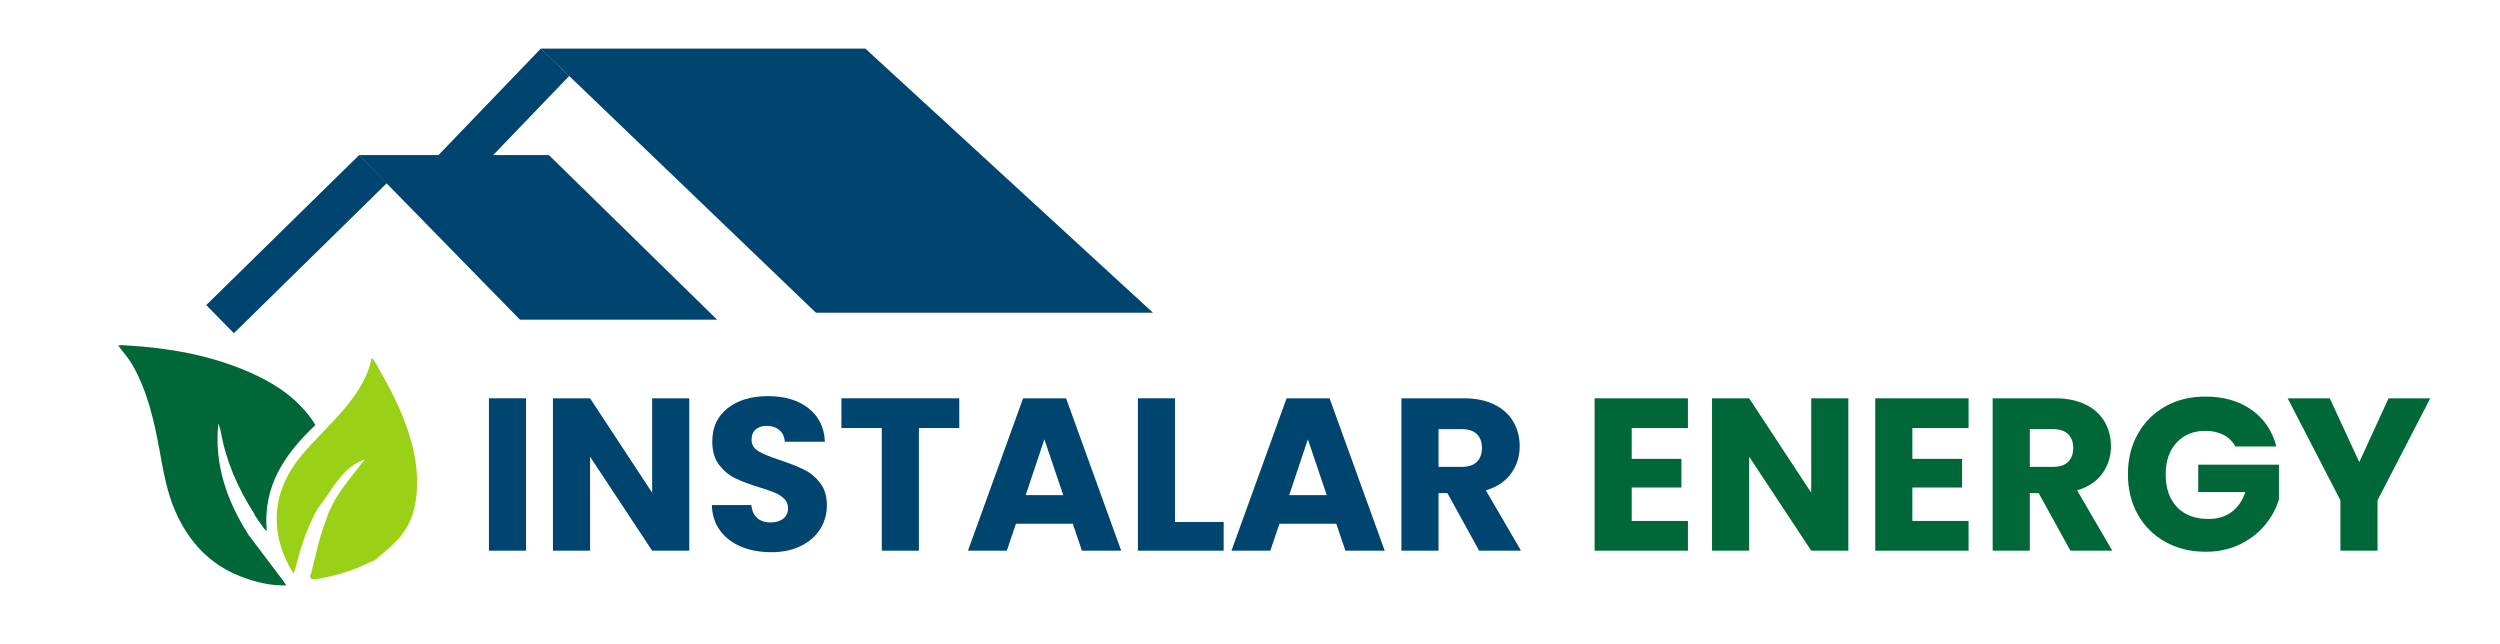 <svg xmlns="http://www.w3.org/2000/svg" xmlns:xlink="http://www.w3.org/1999/xlink" version="1.1" width="233" height="60" viewBox="0 0 233 60">
<defs>
<clipPath id="clip_0">
<path transform="matrix(1,0,0,-1,0,60)" d="M0 60H233V0H0Z"/>
</clipPath>
</defs>
<g id="layer_1" data-name="Layer 1">
<path transform="matrix(1,0,0,-1,0,60)" d="M49.027 8.677H45.568V22.878H49.027Z" fill="#004470"/>
<path transform="matrix(1,0,0,-1,64.239,51.323)" d="M0 0H-3.459L-9.245 8.761V0H-12.704V14.201H-9.245L-3.459 5.401V14.201H0Z" fill="#004470"/>
<g clip-path="url(#clip_0)">
<path transform="matrix(1,0,0,-1,69.095,50.958)" d="M0 0C-.823 .336-1.48 .836-1.972 1.497-2.465 2.157-2.725 2.953-2.751 3.885H.931C.984 3.358 1.166 2.956 1.477 2.68 1.787 2.403 2.191 2.265 2.69 2.265 3.203 2.265 3.607 2.384 3.904 2.618 4.201 2.855 4.35 3.183 4.35 3.601 4.35 3.951 4.231 4.242 3.995 4.471 3.759 4.699 3.469 4.889 3.125 5.036 2.781 5.185 2.292 5.354 1.659 5.543 .741 5.826-.007 6.108-.586 6.393-1.167 6.676-1.666 7.094-2.084 7.647-2.502 8.2-2.711 8.921-2.711 9.813-2.711 11.133-2.232 12.168-1.274 12.916-.317 13.665 .931 14.039 2.468 14.039 4.033 14.039 5.293 13.665 6.251 12.916 7.208 12.168 7.721 11.127 7.788 9.791H4.046C4.019 10.249 3.85 10.61 3.54 10.873 3.229 11.136 2.832 11.268 2.346 11.268 1.928 11.268 1.591 11.156 1.335 10.934 1.079 10.712 .951 10.391 .951 9.973 .951 9.514 1.166 9.156 1.598 8.901 2.03 8.645 2.704 8.368 3.621 8.071 4.538 7.761 5.283 7.464 5.856 7.182 6.43 6.898 6.925 6.486 7.343 5.946 7.761 5.407 7.97 4.714 7.97 3.863 7.97 3.054 7.765 2.319 7.354 1.658 6.942 .998 6.345 .472 5.563 .081 4.781-.311 3.857-.507 2.792-.507 1.753-.507 .822-.338 0 0" fill="#004470"/>
<path transform="matrix(1,0,0,-1,89.405,37.122)" d="M0 0V-2.771H-3.763V-14.201H-7.222V-2.771H-10.985V0Z" fill="#004470"/>
<path transform="matrix(1,0,0,-1,99.095,46.144)" d="M0 0-1.76 5.199-3.5 0ZM.89-2.671H-4.41L-5.26-5.18H-8.881L-3.743 9.021H.263L5.402-5.18H1.74Z" fill="#004470"/>
<path transform="matrix(1,0,0,-1,109.513,48.652)" d="M0 0H4.531V-2.671H-3.459V11.53H0Z" fill="#004470"/>
<path transform="matrix(1,0,0,-1,123.653,46.144)" d="M0 0-1.76 5.199-3.5 0ZM.89-2.671H-4.409L-5.26-5.18H-8.88L-3.743 9.021H.264L5.401-5.18H1.74Z" fill="#004470"/>
<path transform="matrix(1,0,0,-1,134.072,43.514)" d="M0 0H2.145C2.777 0 3.253 .154 3.569 .465 3.887 .775 4.045 1.213 4.045 1.78 4.045 2.318 3.887 2.744 3.569 3.055 3.253 3.364 2.777 3.52 2.145 3.52H0ZM3.782-7.81 .829-2.448H0V-7.81H-3.46V6.392H2.347C3.466 6.392 4.42 6.196 5.208 5.806 5.997 5.415 6.588 4.878 6.979 4.197 7.369 3.517 7.564 2.758 7.564 1.922 7.564 .979 7.299 .135 6.767-.607 6.233-1.349 5.447-1.874 4.409-2.186L7.687-7.81Z" fill="#004470"/>
<path transform="matrix(1,0,0,-1,152.076,39.893)" d="M0 0V-2.873H4.632V-5.543H0V-8.659H5.239V-11.431H-3.459V2.771H5.239V0Z" fill="#006838"/>
<path transform="matrix(1,0,0,-1,172.266,51.323)" d="M0 0H-3.46L-9.245 8.761V0H-12.706V14.201H-9.245L-3.46 5.401V14.201H0Z" fill="#006838"/>
<path transform="matrix(1,0,0,-1,178.232,39.893)" d="M0 0V-2.873H4.633V-5.543H0V-8.659H5.239V-11.431H-3.46V2.771H5.239V0Z" fill="#006838"/>
<path transform="matrix(1,0,0,-1,189.178,43.514)" d="M0 0H2.144C2.776 0 3.253 .154 3.57 .465 3.886 .775 4.046 1.213 4.046 1.78 4.046 2.318 3.886 2.744 3.57 3.055 3.253 3.364 2.776 3.52 2.144 3.52H0ZM3.782-7.81 .83-2.448H0V-7.81H-3.461V6.392H2.347C3.465 6.392 4.42 6.196 5.209 5.806 5.997 5.415 6.587 4.878 6.979 4.197 7.368 3.517 7.563 2.758 7.563 1.922 7.563 .979 7.299 .135 6.766-.607 6.232-1.349 5.448-1.874 4.408-2.186L7.687-7.81Z" fill="#006838"/>
<path transform="matrix(1,0,0,-1,208.334,41.612)" d="M0 0C-.256 .472-.623 .832-1.102 1.083-1.581 1.332-2.143 1.457-2.791 1.457-3.91 1.457-4.808 1.089-5.481 .354-6.156-.381-6.492-1.362-6.492-2.589-6.492-3.897-6.139-4.919-5.432-5.654-4.723-6.39-3.75-6.756-2.508-6.756-1.658-6.756-.939-6.541-.354-6.109 .234-5.678 .661-5.058 .933-4.247H-3.459V-1.698H4.065V-4.916C3.812-5.778 3.375-6.582 2.761-7.322 2.149-8.064 1.37-8.666 .426-9.123-.518-9.582-1.585-9.811-2.771-9.811-4.174-9.811-5.425-9.505-6.523-8.891-7.623-8.277-8.479-7.425-9.094-6.331-9.707-5.239-10.012-3.992-10.012-2.589-10.012-1.187-9.707 .063-9.094 1.163-8.479 2.263-7.627 3.118-6.534 3.731-5.44 4.346-4.194 4.653-2.791 4.653-1.091 4.653 .341 4.241 1.508 3.419 2.676 2.597 3.446 1.457 3.824 0Z" fill="#006838"/>
<path transform="matrix(1,0,0,-1,226.5,37.122)" d="M0 0-4.915-9.507V-14.201H-8.373V-9.507L-13.29 0H-9.366L-6.615-5.947-3.884 0Z" fill="#006838"/>
<path transform="matrix(1,0,0,-1,66.834,29.793)" d="M0 0H-18.376L-33.379 15.34H-15.678Z" fill="#004470"/>
<path transform="matrix(1,0,0,-1,107.457,29.145)" d="M0 0H-31.415L-57.065 24.613H-26.804Z" fill="#004470"/>
<path transform="matrix(1,0,0,-1,20.51,29.745)" d="M0 0 14.254 13.986" fill="#00aeef"/>
<path transform="matrix(1,0,0,-1,20.51,29.745)" stroke-width="3.676" stroke-linecap="butt" stroke-miterlimit="10" stroke-linejoin="miter" fill="none" stroke="#004470" d="M0 0 14.254 13.986"/>
<path transform="matrix(1,0,0,-1,40.317,17.678)" d="M0 0 11.411 11.873" fill="#00aeef"/>
<path transform="matrix(1,0,0,-1,40.317,17.678)" stroke-width="3.676" stroke-linecap="butt" stroke-miterlimit="10" stroke-linejoin="miter" fill="none" stroke="#004470" d="M0 0 11.411 11.873"/>
<path transform="matrix(1,0,0,-1,26.698,54.56)" d="M0 0C-1.505-.041-2.937 .312-4.319 .856-7.185 1.982-9.097 4.074-10.335 6.854-11.151 8.689-11.472 10.644-11.83 12.594-12.333 15.342-12.946 18.064-14.341 20.527-14.703 21.166-15.211 21.722-15.682 22.356-15.541 22.37-15.406 22.398-15.274 22.391-10.963 22.157-6.757 21.441-2.816 19.58-.686 18.574 1.182 17.229 2.521 15.241 2.579 15.154 2.626 15.06 2.695 14.941-.131 12.277-2.222 9.271-1.835 5.057-1.958 5.175-2.03 5.244-2.101 5.313-2.346 5.664-2.591 6.015-2.836 6.365-2.868 6.416-2.899 6.464-2.931 6.514-2.958 6.579-2.976 6.65-3.014 6.709-4.535 9.059-5.631 11.581-6.127 14.351-6.172 14.603-6.276 14.846-6.352 15.092-6.744 11.25-5.545 7.852-3.518 4.685-2.441 3.261-1.365 1.837-.29 .411-.188 .276-.099 .133-.004-.009Z" fill="#006838" fill-rule="evenodd"/>
<path transform="matrix(1,0,0,-1,35.05,52.117)" d="M0 0C-.096-.06-.192-.118-.289-.181-.468-.252-.654-.313-.828-.399-2.354-1.154-3.978-1.582-5.646-1.873-5.955-1.926-6.122-1.858-6.161-1.542H-6.162C-6.128-1.481-6.079-1.425-6.063-1.359-5.773-.209-5.515 .951-5.193 2.093-4.973 2.872-4.667 3.629-4.4 4.396-4.376 4.44-4.353 4.485-4.329 4.529-4.161 4.87-3.993 5.211-3.826 5.552L-3.861 5.574-3.825 5.552C-3.542 5.981-3.277 6.422-2.97 6.829-2.342 7.664-1.691 8.48-1.049 9.305-2.079 8.918-2.898 8.265-3.528 7.367-3.58 7.309-3.633 7.249-3.685 7.19-4.181 6.481-4.677 5.771-5.172 5.062-5.277 4.924-5.401 4.794-5.484 4.646-6.396 2.99-7.006 1.223-7.448-.606-7.498-.815-7.58-1.014-7.686-1.331-8.536-.019-9.003 1.29-9.187 2.676-9.566 5.535-8.481 7.93-6.648 10.028-5.626 11.197-4.504 12.277-3.467 13.434-2.319 14.714-1.281 16.078-.69 17.723-.581 18.029-.515 18.353-.397 18.78-.222 18.537-.104 18.408-.022 18.259 .623 17.068 1.321 15.9 1.888 14.672 2.979 12.309 3.806 9.862 3.823 7.214 3.836 5.267 3.426 3.434 2.118 1.933 1.493 1.217 .711 .641 0 0" fill="#9ad117" fill-rule="evenodd"/>
</g>
</g>
</svg>
